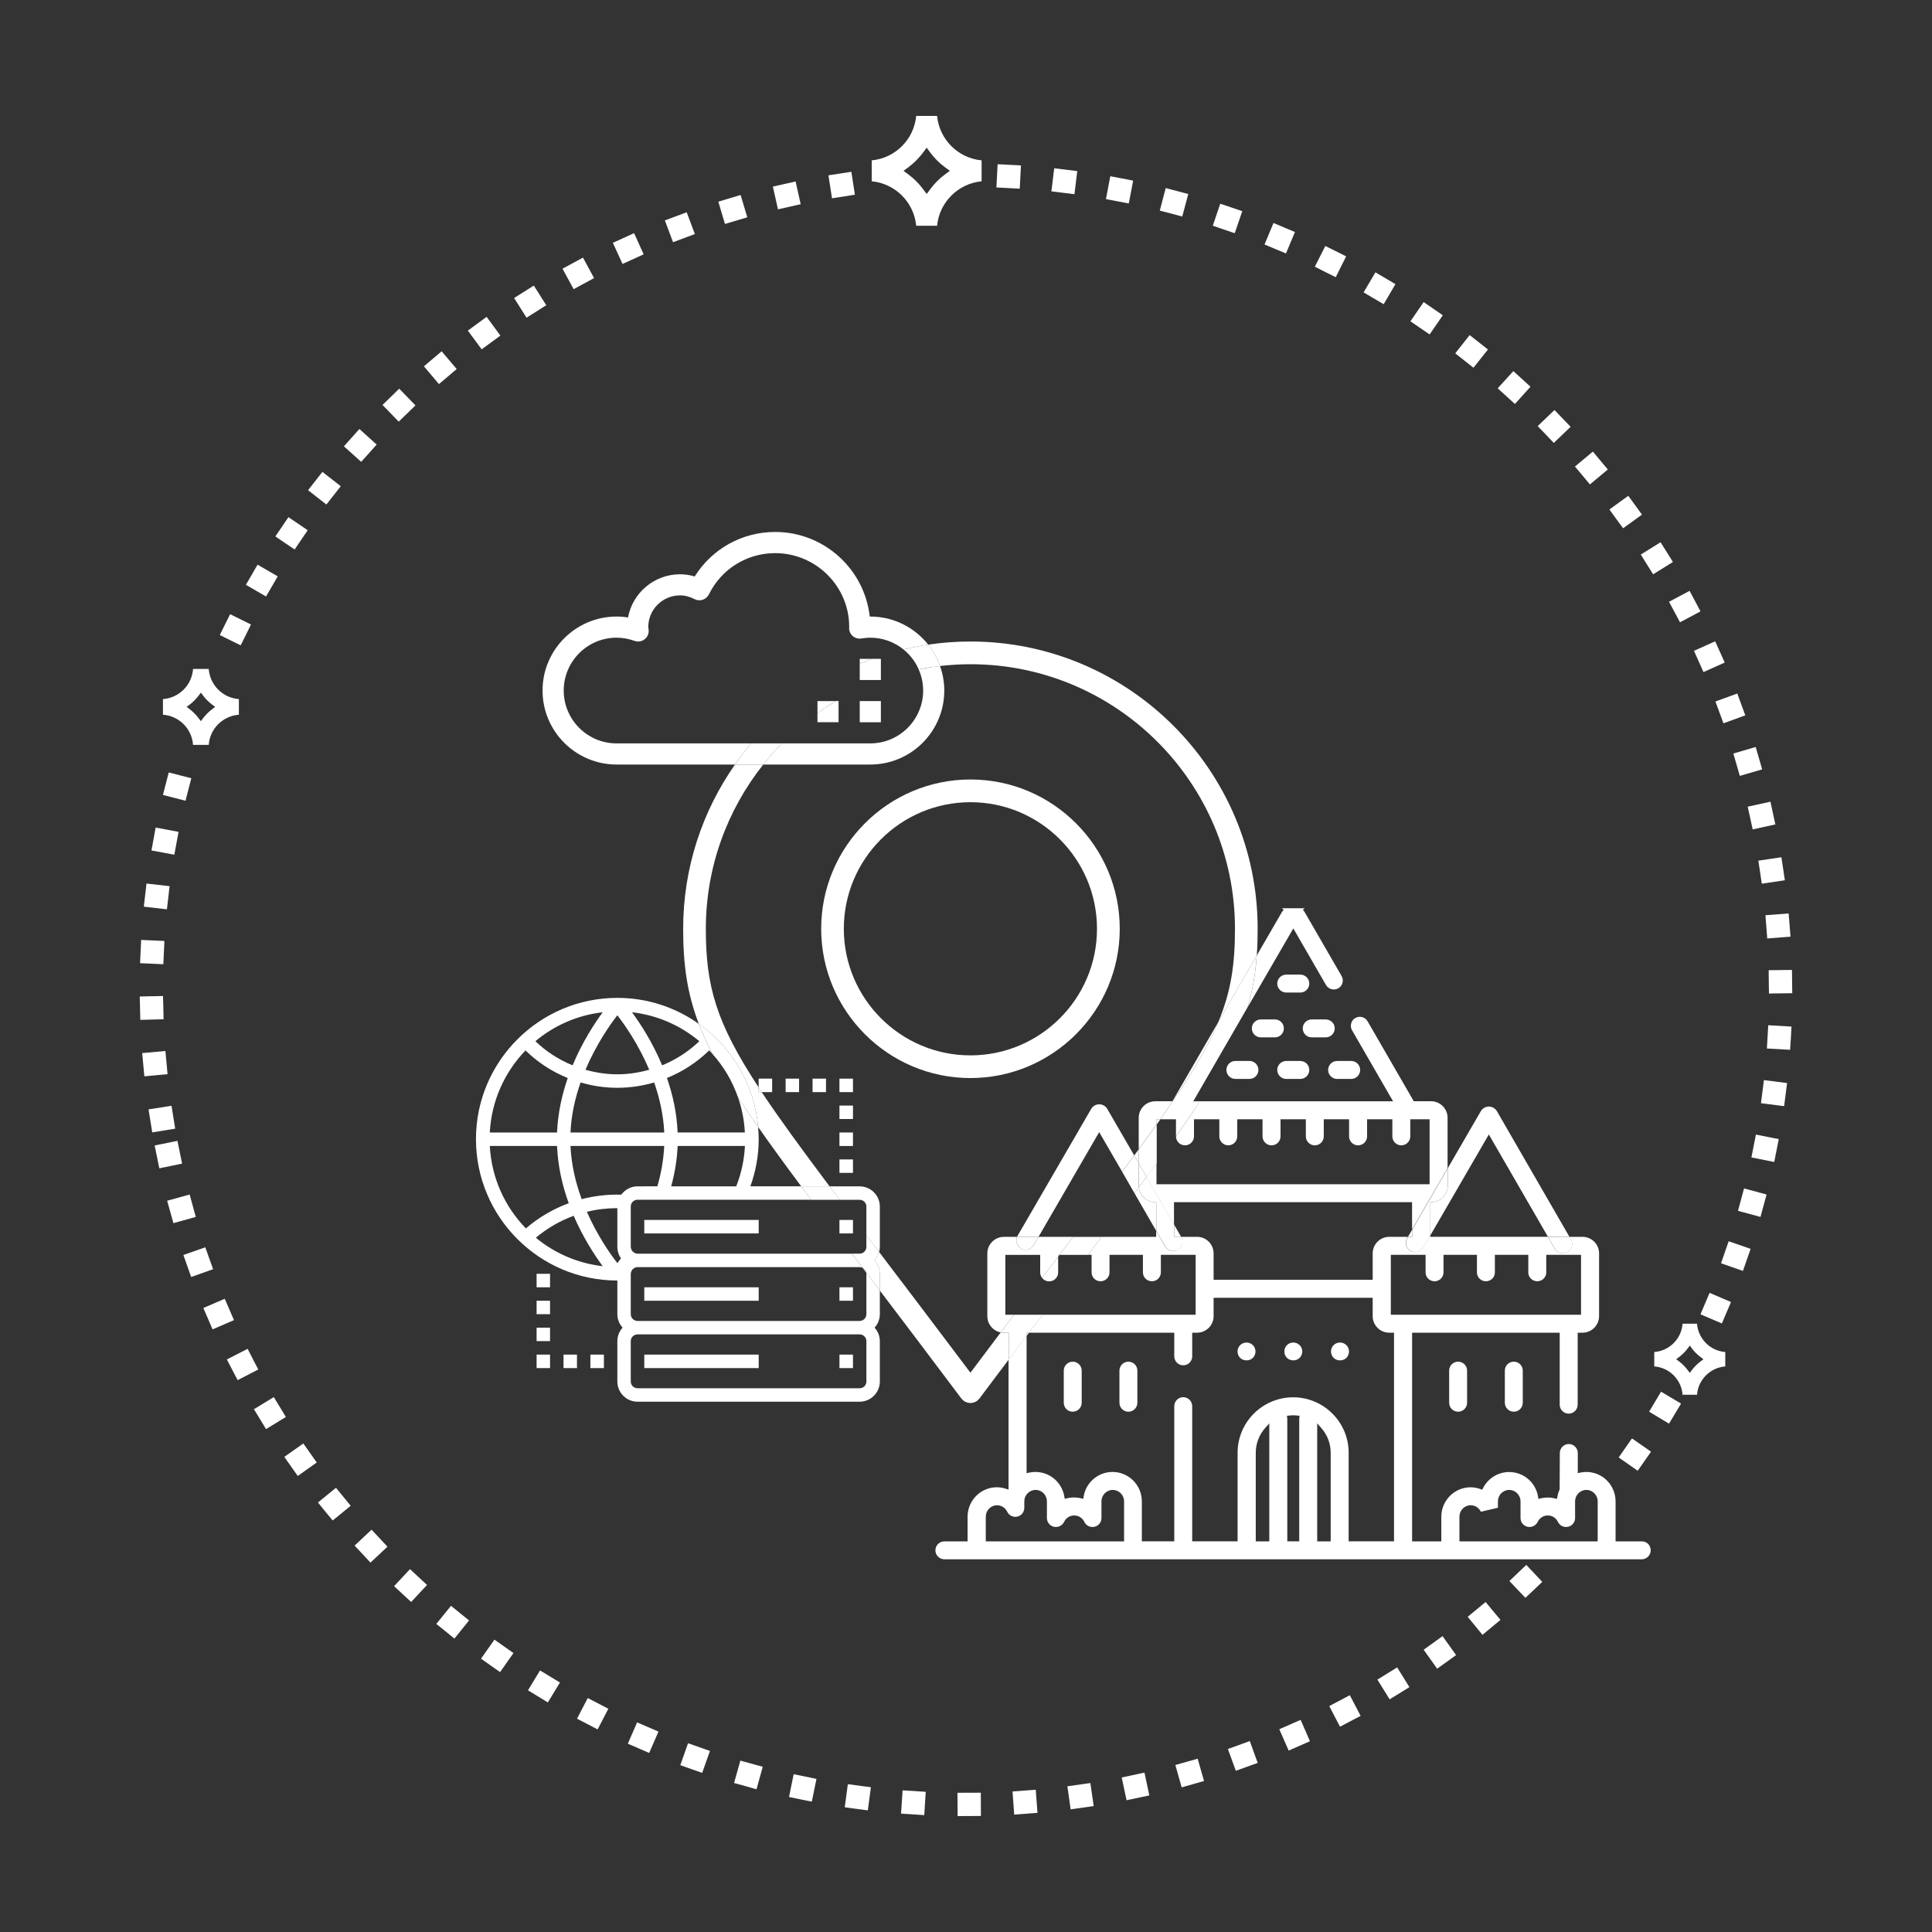 <?xml version="1.0" encoding="iso-8859-1"?>
<!-- Generator: Adobe Illustrator 15.1.0, SVG Export Plug-In . SVG Version: 6.00 Build 0)  -->
<!DOCTYPE svg PUBLIC "-//W3C//DTD SVG 1.1//EN" "http://www.w3.org/Graphics/SVG/1.1/DTD/svg11.dtd">
<svg version="1.1" id="Layer_1" xmlns="http://www.w3.org/2000/svg" xmlns:xlink="http://www.w3.org/1999/xlink" x="0px" y="0px"
	 width="50px" height="50px" viewBox="0 0 50 50" style="enable-background:new 0 0 50 50;" xml:space="preserve">
<rect x="0" y="0" width="50" height="50" fill="#333333" stroke="none"/>
<path style="fill:#FFFFFF;" d="M24.779,46.397l0.604-0.002l0.003,0.602L24.783,47L24.779,46.397z M23.619,46.955L23.619,46.955
	l-0.3-0.019l0.04-0.602l0.599,0.038l-0.038,0.603L23.619,46.955z M26.204,46.363l0.601-0.045l0.045,0.599l-0.602,0.045
	L26.204,46.363z M22.161,46.813l-0.299-0.041l0.08-0.597l0.597,0.078l-0.08,0.599L22.161,46.813z M27.624,46.229l0.595-0.084
	l0.086,0.596l-0.597,0.085L27.624,46.229z M20.715,46.567l-0.295-0.061l0.12-0.59l0.59,0.121l-0.12,0.589L20.715,46.567z
	 M29.03,46.001l0.589-0.126l0.125,0.59l-0.589,0.125L29.03,46.001z M19.289,46.224l-0.291-0.08l0.162-0.58l0.58,0.16l-0.162,0.582
	L19.289,46.224z M30.418,45.678l0.289-0.081l0.289-0.082l0.164,0.577l-0.578,0.165L30.418,45.678z M17.89,45.783l-0.284-0.101
	l0.201-0.567l0.567,0.199l-0.202,0.568L17.89,45.783z M31.778,45.264l0.567-0.205l0.204,0.565l-0.566,0.204L31.778,45.264z
	 M16.526,45.247l-0.278-0.12l0.24-0.552l0.553,0.239l-0.24,0.552L16.526,45.247z M33.108,44.752l0.553-0.242l0.24,0.553l-0.55,0.242
	L33.108,44.752z M15.2,44.618L15.2,44.618l-0.267-0.138l0.278-0.535l0.533,0.277l-0.277,0.535L15.2,44.618z M34.401,44.153
	l0.532-0.281l0.28,0.535l-0.267,0.139h0.001l-0.268,0.141L34.401,44.153z M13.922,43.902l-0.258-0.157l0.312-0.514l0.515,0.312
	l-0.313,0.516L13.922,43.902z M35.647,43.468l0.512-0.316l0.316,0.511l-0.511,0.316L35.647,43.468z M12.695,43.1l-0.246-0.174
	l0.347-0.492l0.492,0.347l-0.346,0.493L12.695,43.1z M36.844,42.695l0.489-0.352l0.351,0.491l-0.49,0.351L36.844,42.695z
	 M11.526,42.215l-0.234-0.188l0.38-0.469l0.233,0.19l0.234,0.189l-0.379,0.469L11.526,42.215z M37.984,41.843l0.463-0.383
	l0.385,0.463l-0.466,0.386L37.984,41.843z M10.42,41.255l-0.221-0.205l0.412-0.441l0.44,0.41l-0.41,0.44L10.42,41.255z
	 M39.063,40.916L39.5,40.5l0.414,0.438l-0.217,0.207l-0.22,0.207L39.063,40.916z M9.383,40.22L9.177,40l0.439-0.412l0.412,0.44
	l-0.44,0.412L9.383,40.22z M8.418,39.118L8.418,39.118l-0.189-0.234l0.466-0.38l0.381,0.466L8.61,39.35L8.418,39.118z M7.531,37.95
	L7.531,37.95l-0.173-0.246l0.492-0.347l0.347,0.492l-0.491,0.349L7.531,37.95z M41.891,37.719l0.344-0.493l0.494,0.343l-0.345,0.494
	L41.891,37.719z M6.729,36.728L6.572,36.47l0.514-0.313l0.313,0.514l-0.514,0.314L6.729,36.728z M42.679,36.534l0.155-0.259
	l0.154-0.258l0.518,0.308l-0.312,0.519L42.679,36.534z M6.01,35.45L6.01,35.45l-0.139-0.267l0.537-0.276l0.137,0.267l0.139,0.268
	L6.15,35.718L6.01,35.45z M5.382,34.126l-0.12-0.275l0.554-0.239l0.239,0.553l-0.554,0.239L5.382,34.126z M44.008,34.014
	l0.236-0.555l0.554,0.237l-0.236,0.555L44.008,34.014z M4.847,32.764l-0.101-0.285l0.567-0.199l0.202,0.567l-0.568,0.201
	L4.847,32.764z M44.54,32.693l0.198-0.57l0.568,0.198l-0.099,0.284l-0.1,0.286L44.54,32.693z M4.407,31.365l-0.081-0.29l0.582-0.161
	l0.159,0.58l-0.579,0.161L4.407,31.365z M44.979,31.336l0.157-0.58l0.583,0.158l-0.158,0.58L44.979,31.336z M4.063,29.94
	L4.063,29.94l-0.061-0.295l0.59-0.12l0.121,0.589l-0.59,0.122L4.063,29.94z M45.326,29.954l0.117-0.591l0.591,0.117l-0.117,0.592
	L45.326,29.954z M3.892,29.008L3.892,29.008l-0.048-0.297l0.595-0.094l0.095,0.593L3.94,29.306L3.892,29.008z M45.574,28.551
	l0.076-0.598l0.599,0.076l-0.038,0.299l-0.038,0.299L45.574,28.551z M3.708,27.555L3.708,27.555L3.68,27.254l0.601-0.055l0.055,0.6
	l-0.6,0.056L3.708,27.555z M45.727,27.135l0.035-0.602l0.602,0.035l-0.017,0.301l-0.019,0.3L45.727,27.135z M3.624,26.091
	l-0.007-0.302l0.602-0.012l0.008,0.3l0.007,0.301l-0.603,0.016L3.624,26.091z M45.776,25.41l-0.003-0.301l0.603-0.007l0.007,0.602
	l-0.602,0.008L45.776,25.41z M3.625,24.927l0.028-0.602l0.602,0.027l-0.028,0.602L3.625,24.927z M45.713,23.988l-0.024-0.302
	l0.601-0.046l0.048,0.6l-0.602,0.048L45.713,23.988z M3.722,23.464l0.069-0.598l0.598,0.068L4.32,23.533L3.722,23.464z
	 M45.551,22.571L45.551,22.571l-0.045-0.297l0.596-0.089l0.045,0.298l0.045,0.298l-0.597,0.089L45.551,22.571z M3.92,22.01
	l0.108-0.593l0.593,0.111L4.512,22.12L3.92,22.01z M45.295,21.17l-0.065-0.293l0.589-0.129l0.127,0.588l-0.587,0.129L45.295,21.17z
	 M4.217,20.573l0.15-0.582l0.584,0.15l-0.15,0.582L4.217,20.573z M44.943,19.791l-0.084-0.29l0.578-0.169l0.168,0.579l-0.579,0.169
	L44.943,19.791z M44.499,18.437l-0.104-0.283l0.566-0.206l0.207,0.565l-0.565,0.206L44.499,18.437z M43.963,17.118l-0.123-0.275
	l0.549-0.246l0.246,0.55l-0.549,0.246L43.963,17.118z M5.688,16.435l0.267-0.54l0.541,0.267l-0.267,0.54L5.688,16.435z
	 M43.337,15.84l-0.143-0.266l0.532-0.283l0.283,0.531l-0.531,0.283L43.337,15.84z M6.364,15.135l0.302-0.521l0.522,0.302
	l-0.303,0.521L6.364,15.135z M42.623,14.608l-0.159-0.256l0.511-0.319l0.16,0.255l0.16,0.256l-0.512,0.319L42.623,14.608z
	 M7.126,13.883l0.339-0.499l0.498,0.338l-0.338,0.499L7.126,13.883z M41.828,13.429L41.828,13.429l-0.176-0.244l0.488-0.354
	l0.177,0.243l0.177,0.245l-0.488,0.352L41.828,13.429z M7.973,12.686l0.185-0.236l0.186-0.238l0.475,0.371l-0.372,0.474
	L7.973,12.686z M40.954,12.305l-0.194-0.231l0.463-0.387l0.387,0.463l-0.463,0.387L40.954,12.305z M8.9,11.551l0.401-0.449
	l0.447,0.403l-0.199,0.224l-0.202,0.223L8.9,11.551z M40.004,11.244l-0.209-0.216l0.435-0.417l0.417,0.435l-0.435,0.417
	L40.004,11.244z M9.899,10.48l0.433-0.421l0.42,0.433l-0.433,0.42L9.899,10.48z M38.983,10.252l-0.223-0.202l0.405-0.446
	l0.444,0.404l-0.403,0.447L38.983,10.252z M10.971,9.48l0.459-0.389l0.389,0.46L11.36,9.94L10.971,9.48z M37.896,9.33L37.896,9.33
	l-0.234-0.186l0.373-0.472l0.473,0.373l-0.375,0.472L37.896,9.33z M12.108,8.556L12.594,8.2l0.356,0.485l-0.485,0.356L12.108,8.556z
	 M36.75,8.486L36.75,8.486l-0.248-0.171l0.342-0.497l0.496,0.341l-0.341,0.496L36.75,8.486z M13.305,7.713l0.254-0.161v0.001
	l0.256-0.162l0.322,0.508l-0.51,0.323L13.305,7.713z M35.549,7.72L35.29,7.567l0.306-0.519l0.26,0.153l0.258,0.153l-0.305,0.519
	L35.549,7.72z M14.558,6.954l0.266-0.144l0.264-0.143l0.286,0.53l-0.528,0.287L14.558,6.954z M34.297,7.039l-0.269-0.137
	l0.271-0.536l0.27,0.134V6.499l0.269,0.136l-0.269,0.538L34.297,7.039z M15.861,6.284l0.549-0.25l0.248,0.548l-0.547,0.249
	L15.861,6.284z M33.004,6.444L33.004,6.444l-0.278-0.117l0.232-0.556l0.277,0.116v0.001l0.278,0.116l-0.232,0.555L33.004,6.444z
	 M17.207,5.704l0.565-0.21l0.211,0.563l-0.565,0.211L17.207,5.704z M31.671,5.939l-0.284-0.098l0.193-0.569l0.57,0.193l-0.195,0.57
	L31.671,5.939z M18.59,5.219l0.577-0.173l0.173,0.578l-0.578,0.172L18.59,5.219z M30.307,5.526L30.307,5.526L30.015,5.45
	l0.154-0.583l0.583,0.154l-0.155,0.583L30.307,5.526z M20.002,4.829l0.295-0.066l0.293-0.066l0.132,0.588l-0.588,0.133L20.002,4.829
	z M28.916,5.209L28.916,5.209l-0.294-0.056l0.112-0.592l0.296,0.056h0.001l0.295,0.058l-0.113,0.591L28.916,5.209z M21.44,4.537
	l0.593-0.091l0.092,0.593l-0.593,0.093L21.44,4.537z M27.51,4.989l-0.3-0.037l0.073-0.597l0.596,0.073l-0.072,0.598L27.51,4.989z
	 M26.09,4.867l-0.303-0.016l0.031-0.601l0.303,0.015l0.301,0.016l-0.031,0.602L26.09,4.867z"/>
<g>
	<defs>
		<rect id="SVGID_1_" width="50" height="50"/>
	</defs>
	<clipPath id="SVGID_2_">
		<use xlink:href="#SVGID_1_"  style="overflow:visible;"/>
	</clipPath>
	<path style="clip-path:url(#SVGID_2_);fill:#FFFFFF;" d="M6.182,18.497v-0.405c-0.416-0.029-0.75-0.363-0.78-0.78H4.996
		c-0.029,0.417-0.362,0.751-0.779,0.78v0.405c0.417,0.03,0.75,0.363,0.779,0.78h0.406C5.432,18.86,5.766,18.527,6.182,18.497
		 M5.504,18.343c-0.098,0.072-0.185,0.159-0.257,0.256l-0.048,0.065L5.15,18.599c-0.072-0.097-0.158-0.183-0.255-0.256L4.83,18.294
		l0.065-0.048c0.097-0.072,0.183-0.159,0.255-0.256l0.049-0.065l0.048,0.065c0.072,0.098,0.159,0.184,0.257,0.256l0.065,0.048
		L5.504,18.343z"/>
	<path style="clip-path:url(#SVGID_2_);fill:#FFFFFF;" d="M25.404,4.692V4.15C24.796,4.094,24.309,3.608,24.252,3h-0.541
		c-0.057,0.608-0.541,1.094-1.151,1.15v0.542c0.61,0.057,1.094,0.543,1.151,1.151h0.541C24.309,5.235,24.796,4.749,25.404,4.692
		 M24.451,4.518c-0.142,0.105-0.267,0.23-0.372,0.373L23.982,5.02l-0.096-0.129c-0.107-0.143-0.232-0.269-0.372-0.373l-0.131-0.097
		l0.131-0.096c0.14-0.106,0.265-0.231,0.372-0.372l0.096-0.131l0.097,0.131c0.105,0.141,0.23,0.266,0.372,0.372l0.131,0.096
		L24.451,4.518z"/>
	<path style="clip-path:url(#SVGID_2_);fill:#FFFFFF;" d="M44.65,35.363V34.99c-0.389-0.029-0.702-0.342-0.731-0.733h-0.374
		c-0.029,0.392-0.342,0.704-0.733,0.733v0.373c0.392,0.029,0.704,0.343,0.733,0.733h0.374C43.948,35.706,44.262,35.393,44.65,35.363
		 M44.021,35.225c-0.092,0.068-0.174,0.149-0.241,0.24l-0.048,0.065l-0.049-0.065c-0.067-0.091-0.148-0.172-0.24-0.24l-0.065-0.048
		l0.065-0.048c0.092-0.068,0.173-0.149,0.24-0.24l0.049-0.065l0.048,0.065c0.067,0.092,0.149,0.172,0.241,0.24l0.064,0.048
		L44.021,35.225z"/>
	<path style="clip-path:url(#SVGID_2_);fill:#FFFFFF;" d="M27.385,32.522c0.012-0.017,0.023-0.032,0.035-0.047h-0.035V32.522z"/>
	<path style="clip-path:url(#SVGID_2_);fill:#FFFFFF;" d="M29.936,29.101c0.031-0.047,0.062-0.091,0.095-0.135h-0.095V29.101z"/>
	<path style="clip-path:url(#SVGID_2_);fill:#FFFFFF;" d="M22.481,33.016c-0.022-0.027-0.041-0.054-0.063-0.081
		c0.003,0.012,0.004,0.021,0.004,0.031v1.045c0,0.096-0.078,0.175-0.175,0.175H16.5c-0.097,0-0.176-0.079-0.176-0.175v-1.045
		c0-0.001,0.002-0.002,0.002-0.002c0.002-0.094,0.079-0.171,0.174-0.171h5.747c0.029,0,0.055,0.007,0.078,0.019
		c-0.094-0.125-0.188-0.248-0.278-0.367H16.5c-0.045,0-0.083-0.019-0.113-0.046c-0.006-0.004-0.01-0.007-0.015-0.012
		c-0.012-0.013-0.022-0.029-0.03-0.046c-0.002-0.003-0.003-0.007-0.004-0.01c-0.008-0.021-0.014-0.04-0.014-0.062v-1.046
		c0-0.096,0.079-0.174,0.176-0.174h4.495c-0.089-0.117-0.176-0.234-0.26-0.348H19.42c0.141-0.393,0.215-0.801,0.215-1.221
		c0-0.105-0.006-0.212-0.015-0.316c-0.192-0.274-0.365-0.531-0.524-0.776c0.102,0.291,0.165,0.6,0.181,0.92h-1.74
		c-0.021-0.506-0.127-0.981-0.277-1.41c0.404-0.162,0.776-0.404,1.094-0.714c0.031,0.031,0.06,0.064,0.089,0.098
		c-0.142-0.273-0.259-0.531-0.357-0.784c-0.597-0.423-1.323-0.673-2.109-0.673c-2.017,0-3.659,1.64-3.659,3.656
		c0,2.018,1.642,3.659,3.659,3.659v0.87c0,0.135,0.052,0.256,0.136,0.35c-0.085,0.092-0.136,0.214-0.136,0.348v1.045
		c0,0.288,0.234,0.523,0.523,0.523h5.747c0.288,0,0.523-0.235,0.523-0.523v-1.045c0-0.134-0.051-0.256-0.136-0.348
		c0.085-0.094,0.136-0.215,0.136-0.35v-0.613c-0.094-0.125-0.189-0.249-0.28-0.369L22.481,33.016z M17.537,29.657h1.742
		c-0.019,0.358-0.092,0.71-0.226,1.045H17.37C17.467,30.348,17.523,29.998,17.537,29.657 M18.098,26.946
		c-0.28,0.27-0.608,0.479-0.962,0.625c-0.251-0.603-0.566-1.081-0.78-1.374C17.016,26.272,17.615,26.542,18.098,26.946
		 M17.191,29.309h-2.427c0.021-0.46,0.121-0.897,0.262-1.295c0.304,0.09,0.625,0.138,0.951,0.138c0.326,0,0.646-0.048,0.953-0.138
		C17.068,28.411,17.169,28.849,17.191,29.309 M16.802,27.685c-0.266,0.075-0.543,0.118-0.825,0.118c-0.283,0-0.56-0.043-0.825-0.118
		c0.279-0.658,0.635-1.166,0.825-1.41C16.166,26.519,16.523,27.026,16.802,27.685 M15.598,26.197
		c-0.215,0.293-0.528,0.771-0.779,1.374c-0.356-0.146-0.684-0.355-0.963-0.625C14.338,26.542,14.94,26.272,15.598,26.197
		 M13.6,27.185c0.317,0.31,0.689,0.552,1.093,0.714c-0.148,0.429-0.255,0.905-0.277,1.41h-1.74
		C12.719,28.486,13.063,27.742,13.6,27.185 M12.676,29.657h1.74c0.023,0.535,0.14,1.037,0.303,1.482
		c-0.404,0.149-0.779,0.368-1.109,0.652C13.067,31.234,12.72,30.486,12.676,29.657 M13.868,32.032
		c0.293-0.246,0.624-0.438,0.979-0.567c0.246,0.569,0.544,1.023,0.751,1.304C14.945,32.694,14.35,32.431,13.868,32.032
		 M15.977,32.689c-0.181-0.231-0.517-0.709-0.789-1.328c0.255-0.063,0.52-0.094,0.789-0.094v1.002c0,0.029,0.004,0.06,0.008,0.088
		c0,0.006,0,0.01,0.001,0.015c0.002,0.008,0.006,0.016,0.008,0.023c0.003,0.016,0.008,0.03,0.013,0.045
		c0.003,0.01,0.005,0.019,0.009,0.026c0.003,0.007,0.007,0.014,0.01,0.021c0.004,0.011,0.009,0.021,0.015,0.031
		c0.008,0.012,0.013,0.023,0.021,0.035c0.003,0.004,0.005,0.009,0.008,0.014C16.035,32.613,16.004,32.656,15.977,32.689
		 M16.078,30.918c-0.348-0.01-0.694,0.03-1.024,0.116c-0.154-0.417-0.267-0.885-0.29-1.377h2.426
		c-0.016,0.34-0.074,0.688-0.178,1.045H16.5C16.326,30.702,16.174,30.788,16.078,30.918 M22.422,35.753
		c0,0.097-0.078,0.175-0.175,0.175H16.5c-0.097,0-0.176-0.078-0.176-0.175v-1.045c0-0.096,0.079-0.174,0.176-0.174h5.747
		c0.097,0,0.175,0.078,0.175,0.174V35.753z"/>
	<path style="clip-path:url(#SVGID_2_);fill:#FFFFFF;" d="M22.77,31.224c0-0.286-0.234-0.521-0.522-0.521h-0.779
		c0.085,0.114,0.172,0.229,0.262,0.348h0.517c0.096,0,0.174,0.078,0.174,0.174v0.741c0.108,0.143,0.217,0.287,0.33,0.436
		c0.01-0.042,0.018-0.085,0.018-0.131V31.224z"/>
	<rect x="16.674" y="31.572" style="clip-path:url(#SVGID_2_);fill:#FFFFFF;" width="2.961" height="0.349"/>
	<rect x="21.725" y="33.315" style="clip-path:url(#SVGID_2_);fill:#FFFFFF;" width="0.35" height="0.348"/>
	<rect x="16.674" y="33.315" style="clip-path:url(#SVGID_2_);fill:#FFFFFF;" width="2.961" height="0.348"/>
	<rect x="21.725" y="35.057" style="clip-path:url(#SVGID_2_);fill:#FFFFFF;" width="0.35" height="0.349"/>
	<rect x="16.674" y="35.057" style="clip-path:url(#SVGID_2_);fill:#FFFFFF;" width="2.961" height="0.349"/>
	<path style="clip-path:url(#SVGID_2_);fill:#FFFFFF;" d="M19.983,27.915h-0.349v0.229c0.026,0.041,0.051,0.08,0.078,0.12h0.271
		V27.915z"/>
	<rect x="20.332" y="27.915" style="clip-path:url(#SVGID_2_);fill:#FFFFFF;" width="0.348" height="0.349"/>
	<rect x="21.029" y="27.915" style="clip-path:url(#SVGID_2_);fill:#FFFFFF;" width="0.348" height="0.349"/>
	<rect x="21.725" y="27.915" style="clip-path:url(#SVGID_2_);fill:#FFFFFF;" width="0.35" height="0.349"/>
	<rect x="21.725" y="28.612" style="clip-path:url(#SVGID_2_);fill:#FFFFFF;" width="0.35" height="0.348"/>
	<rect x="21.725" y="29.309" style="clip-path:url(#SVGID_2_);fill:#FFFFFF;" width="0.35" height="0.349"/>
	<rect x="21.725" y="30.006" style="clip-path:url(#SVGID_2_);fill:#FFFFFF;" width="0.35" height="0.348"/>
	<rect x="15.279" y="35.057" style="clip-path:url(#SVGID_2_);fill:#FFFFFF;" width="0.35" height="0.349"/>
	<rect x="14.584" y="35.057" style="clip-path:url(#SVGID_2_);fill:#FFFFFF;" width="0.348" height="0.349"/>
	<rect x="13.887" y="35.057" style="clip-path:url(#SVGID_2_);fill:#FFFFFF;" width="0.348" height="0.349"/>
	<rect x="13.887" y="34.36" style="clip-path:url(#SVGID_2_);fill:#FFFFFF;" width="0.348" height="0.348"/>
	<rect x="13.887" y="33.663" style="clip-path:url(#SVGID_2_);fill:#FFFFFF;" width="0.348" height="0.348"/>
	<rect x="13.887" y="32.966" style="clip-path:url(#SVGID_2_);fill:#FFFFFF;" width="0.348" height="0.349"/>
	<path style="clip-path:url(#SVGID_2_);fill:#FFFFFF;" d="M22.325,32.812c0.031,0.041,0.062,0.081,0.093,0.124
		C22.408,32.881,22.373,32.836,22.325,32.812"/>
	<path style="clip-path:url(#SVGID_2_);fill:#FFFFFF;" d="M29.471,29.744c-0.039,0.053-0.078,0.105-0.118,0.159l0.118,0.203V29.744z
		"/>
	<path style="clip-path:url(#SVGID_2_);fill:#FFFFFF;" d="M26.572,34.568c0.021-0.026,0.038-0.052,0.058-0.078h-0.058V34.568z"/>
	<path style="clip-path:url(#SVGID_2_);fill:#FFFFFF;" d="M19.62,29.165c0.319,0.458,0.69,0.966,1.115,1.537h0.734
		c-0.737-0.982-1.312-1.77-1.756-2.438h-0.078v-0.12c-1.101-1.68-1.368-2.614-1.368-4.107c0-1.605,0.558-3.081,1.485-4.25h-0.238
		h-0.493c-0.844,1.205-1.341,2.671-1.341,4.25c0,0.931,0.103,1.67,0.406,2.462C18.941,27.102,19.525,28.065,19.62,29.165"/>
	<path style="clip-path:url(#SVGID_2_);fill:#FFFFFF;" d="M25.98,34.49c-0.027,0-0.054-0.003-0.081-0.008
		c-0.177,0.235-0.355,0.475-0.544,0.724l-0.24,0.319l-0.241-0.319c-0.713-0.947-1.349-1.787-1.924-2.543
		c-0.069-0.09-0.133-0.176-0.199-0.263c-0.021,0.081-0.062,0.156-0.118,0.218c0.085,0.093,0.136,0.214,0.136,0.349v0.431
		c0.628,0.826,1.325,1.749,2.11,2.794c0.055,0.073,0.144,0.117,0.236,0.117s0.18-0.044,0.234-0.118
		c0.263-0.349,0.513-0.683,0.756-1.005V34.49H25.98z"/>
	<path style="clip-path:url(#SVGID_2_);fill:#FFFFFF;" d="M25.115,17.19c3.775,0,6.846,3.07,6.846,6.846
		c0,0.914-0.1,1.619-0.432,2.416l0.996-1.724c0.017-0.221,0.023-0.45,0.023-0.692c0-4.099-3.334-7.434-7.434-7.434
		c-0.371,0-0.735,0.028-1.092,0.081c0.131,0.165,0.234,0.351,0.305,0.553C24.586,17.207,24.848,17.19,25.115,17.19"/>
	<path style="clip-path:url(#SVGID_2_);fill:#FFFFFF;" d="M21.469,30.702h-0.733c0.084,0.114,0.171,0.229,0.259,0.348h0.736
		C21.641,30.931,21.554,30.816,21.469,30.702"/>
	<path style="clip-path:url(#SVGID_2_);fill:#FFFFFF;" d="M22.634,32.618c0.056-0.061,0.097-0.136,0.118-0.218
		c-0.113-0.148-0.222-0.293-0.33-0.436v0.305c0,0.097-0.078,0.175-0.175,0.175h-0.2c0.09,0.119,0.184,0.243,0.278,0.367
		c0.048,0.023,0.083,0.068,0.093,0.124c0.022,0.026,0.041,0.053,0.063,0.08l0.009,0.013c0.091,0.121,0.186,0.244,0.28,0.369v-0.432
		C22.77,32.832,22.719,32.711,22.634,32.618"/>
	<path style="clip-path:url(#SVGID_2_);fill:#FFFFFF;" d="M19.096,28.39c0.159,0.244,0.332,0.501,0.524,0.775
		c-0.094-1.1-0.678-2.063-1.534-2.668c0.098,0.254,0.215,0.512,0.358,0.785C18.729,27.602,18.952,27.977,19.096,28.39"/>
	<rect x="21.725" y="31.572" style="clip-path:url(#SVGID_2_);fill:#FFFFFF;" width="0.35" height="0.349"/>
	<path style="clip-path:url(#SVGID_2_);fill:#FFFFFF;" d="M19.635,28.264h0.078c-0.027-0.04-0.053-0.08-0.078-0.12V28.264z"/>
	<path style="clip-path:url(#SVGID_2_);fill:#FFFFFF;" d="M28.979,24.037c0-2.131-1.733-3.864-3.863-3.864
		c-2.131,0-3.864,1.733-3.864,3.864c0,2.129,1.733,3.863,3.864,3.863C27.245,27.899,28.979,26.166,28.979,24.037 M25.115,27.313
		c-1.807,0-3.277-1.47-3.277-3.276c0-1.807,1.47-3.276,3.277-3.276c1.806,0,3.275,1.469,3.275,3.276
		C28.391,25.843,26.921,27.313,25.115,27.313"/>
	<path style="clip-path:url(#SVGID_2_);fill:#FFFFFF;" d="M27.761,36.535c0.129,0,0.233-0.104,0.233-0.233v-0.829
		c0-0.13-0.104-0.233-0.233-0.233c-0.127,0-0.231,0.104-0.231,0.233v0.829C27.529,36.432,27.634,36.535,27.761,36.535"/>
	<path style="clip-path:url(#SVGID_2_);fill:#FFFFFF;" d="M29.203,36.535c0.129,0,0.232-0.104,0.232-0.233v-0.829
		c0-0.13-0.104-0.233-0.232-0.233s-0.232,0.104-0.232,0.233v0.829C28.971,36.432,29.074,36.535,29.203,36.535"/>
	<path style="clip-path:url(#SVGID_2_);fill:#FFFFFF;" d="M37.504,35.472v0.83c0,0.129,0.104,0.233,0.232,0.233
		s0.232-0.104,0.232-0.233v-0.83c0-0.129-0.104-0.232-0.232-0.232S37.504,35.343,37.504,35.472"/>
	<path style="clip-path:url(#SVGID_2_);fill:#FFFFFF;" d="M38.945,35.472v0.83c0,0.129,0.104,0.233,0.232,0.233
		c0.128,0,0.232-0.104,0.232-0.233v-0.83c0-0.129-0.104-0.232-0.232-0.232C39.049,35.239,38.945,35.343,38.945,35.472"/>
	<path style="clip-path:url(#SVGID_2_);fill:#FFFFFF;" d="M32.424,35.142c0.044-0.044,0.068-0.104,0.068-0.166
		c0-0.061-0.024-0.121-0.068-0.164c-0.043-0.044-0.104-0.067-0.165-0.067s-0.12,0.023-0.163,0.067
		c-0.045,0.043-0.069,0.104-0.069,0.164c0,0.063,0.024,0.122,0.067,0.165C32.182,35.228,32.338,35.228,32.424,35.142"/>
	<path style="clip-path:url(#SVGID_2_);fill:#FFFFFF;" d="M33.634,35.142c0.044-0.044,0.069-0.104,0.069-0.166
		c0-0.061-0.025-0.121-0.069-0.164c-0.043-0.044-0.103-0.067-0.163-0.067c-0.063,0-0.122,0.023-0.165,0.067
		c-0.044,0.043-0.067,0.104-0.067,0.164c0,0.063,0.023,0.122,0.067,0.165C33.393,35.228,33.548,35.228,33.634,35.142"/>
	<path style="clip-path:url(#SVGID_2_);fill:#FFFFFF;" d="M34.844,35.142c0.043-0.044,0.068-0.104,0.068-0.166
		c0-0.061-0.025-0.121-0.068-0.164c-0.043-0.044-0.104-0.067-0.164-0.067c-0.063,0-0.122,0.023-0.165,0.066
		c-0.044,0.044-0.069,0.104-0.069,0.165c0,0.063,0.025,0.122,0.069,0.166C34.602,35.228,34.758,35.228,34.844,35.142"/>
	<path style="clip-path:url(#SVGID_2_);fill:#FFFFFF;" d="M31.972,27.457c-0.128,0-0.233,0.104-0.233,0.233
		c0,0.128,0.105,0.232,0.233,0.232h0.363c0.128,0,0.233-0.104,0.233-0.232c0-0.13-0.105-0.233-0.233-0.233H31.972z"/>
	<path style="clip-path:url(#SVGID_2_);fill:#FFFFFF;" d="M33.289,27.923h0.363c0.127,0,0.232-0.104,0.232-0.233
		s-0.105-0.232-0.232-0.232h-0.363c-0.129,0-0.234,0.104-0.234,0.232S33.16,27.923,33.289,27.923"/>
	<path style="clip-path:url(#SVGID_2_);fill:#FFFFFF;" d="M34.604,27.923h0.364c0.128,0,0.233-0.104,0.233-0.233
		s-0.105-0.232-0.233-0.232h-0.364c-0.128,0-0.232,0.104-0.232,0.232S34.476,27.923,34.604,27.923"/>
	<path style="clip-path:url(#SVGID_2_);fill:#FFFFFF;" d="M32.994,26.847c0.128,0,0.232-0.104,0.232-0.233
		c0-0.128-0.104-0.231-0.232-0.231H32.63c-0.128,0-0.233,0.104-0.233,0.231c0,0.13,0.105,0.233,0.233,0.233H32.994z"/>
	<path style="clip-path:url(#SVGID_2_);fill:#FFFFFF;" d="M34.309,26.847c0.129,0,0.234-0.104,0.234-0.233
		c0-0.128-0.105-0.231-0.234-0.231h-0.362c-0.128,0-0.232,0.104-0.232,0.231c0,0.13,0.104,0.233,0.232,0.233H34.309z"/>
	<path style="clip-path:url(#SVGID_2_);fill:#FFFFFF;" d="M33.652,25.687c0.127,0,0.232-0.104,0.232-0.232
		c0-0.129-0.105-0.232-0.232-0.232h-0.363c-0.129,0-0.234,0.104-0.234,0.232c0,0.128,0.105,0.232,0.234,0.232H33.652z"/>
	<path style="clip-path:url(#SVGID_2_);fill:#FFFFFF;" d="M26.019,32.476h0.901v0.454c0,0.054,0.018,0.102,0.049,0.141
		c0.102-0.134,0.202-0.266,0.301-0.396c0.039-0.052,0.076-0.102,0.115-0.152v-0.047h0.035c0.121-0.16,0.238-0.315,0.353-0.466
		h-0.896l-0.125,0.215c-0.066,0.115-0.213,0.154-0.33,0.087c-0.105-0.062-0.146-0.191-0.099-0.302H25.98
		c-0.233,0-0.428,0.191-0.428,0.428v1.625c0,0.208,0.15,0.382,0.347,0.42c0.118-0.155,0.233-0.308,0.346-0.457h-0.227V32.476z"/>
	<path style="clip-path:url(#SVGID_2_);fill:#FFFFFF;" d="M29.898,28.501c-0.236,0-0.428,0.191-0.428,0.428v0.815
		c0.166-0.227,0.32-0.441,0.465-0.645v-0.134h0.095c0.737-1.044,1.208-1.815,1.499-2.514l-1.186,2.049H29.898z"/>
	<path style="clip-path:url(#SVGID_2_);fill:#FFFFFF;" d="M30.435,29.41c0,0.128,0.104,0.231,0.233,0.231
		c0.127,0,0.232-0.104,0.232-0.231v-0.444h0.656v0.444c0,0.128,0.104,0.231,0.232,0.231c0.127,0,0.232-0.104,0.232-0.231v-0.444
		h0.654v0.444c0,0.128,0.105,0.231,0.233,0.231c0.13,0,0.233-0.104,0.233-0.231v-0.444h0.655v0.444c0,0.128,0.104,0.231,0.233,0.231
		c0.127,0,0.231-0.104,0.231-0.231v-0.444h0.655v0.444c0,0.128,0.104,0.231,0.233,0.231c0.128,0,0.233-0.104,0.233-0.231v-0.444
		h0.654v0.444c0,0.128,0.104,0.231,0.232,0.231s0.232-0.104,0.232-0.231v-0.444h0.5v1.682h-7.068v-0.547
		c-0.084,0.117-0.172,0.235-0.262,0.358l0.715,1.24v-0.587h6.161v0.705l0.919-1.585v-1.304c0-0.236-0.191-0.428-0.428-0.428h-0.447
		l-1.195-2.069c-0.064-0.111-0.207-0.149-0.317-0.085c-0.056,0.031-0.094,0.082-0.108,0.142c-0.017,0.061-0.008,0.123,0.024,0.177
		l1.06,1.836h-4.999C30.872,28.784,30.666,29.084,30.435,29.41L30.435,29.41z"/>
	<path style="clip-path:url(#SVGID_2_);fill:#FFFFFF;" d="M33.471,24.028l0.846,1.464c0.064,0.111,0.207,0.149,0.318,0.085
		c0.055-0.031,0.094-0.081,0.108-0.142c0.017-0.06,0.008-0.122-0.023-0.176l-0.95-1.644c-0.014-0.024-0.031-0.047-0.051-0.069
		l0.044-0.041h-0.586l0.044,0.041c-0.02,0.022-0.037,0.045-0.051,0.068l-0.645,1.114c-0.033,0.473-0.107,0.908-0.239,1.344
		L33.471,24.028z"/>
	<path style="clip-path:url(#SVGID_2_);fill:#FFFFFF;" d="M42.492,39.89h-0.681v-1.034c0-0.468-0.421-0.842-0.907-0.747
		l-0.071,0.016v-0.521c0-0.128-0.104-0.233-0.232-0.233c-0.129,0-0.233,0.105-0.233,0.233l-0.005,0.94
		c-0.026,0.06-0.046,0.122-0.057,0.185l-0.011,0.063l-0.063-0.016c-0.113-0.027-0.239-0.027-0.354,0l-0.063,0.016l-0.011-0.063
		c-0.062-0.367-0.376-0.633-0.747-0.633c-0.284,0-0.542,0.158-0.674,0.411l-0.024,0.047l-0.049-0.019
		c-0.081-0.028-0.165-0.044-0.251-0.044c-0.418,0-0.758,0.342-0.758,0.762v0.638h-0.756V34.49h3.82v1.862
		c0,0.129,0.104,0.233,0.233,0.233c0.128,0,0.232-0.104,0.232-0.233V34.49h0.126c0.234,0,0.428-0.191,0.428-0.428v-1.626
		c0-0.235-0.193-0.427-0.428-0.427h-0.342l0.039,0.065c0.066,0.115,0.026,0.264-0.089,0.329c-0.038,0.023-0.079,0.032-0.12,0.032
		c-0.083,0-0.163-0.043-0.209-0.12l-0.177-0.307h-3.046v-0.035l-0.18,0.311c-0.066,0.115-0.215,0.154-0.329,0.088
		c-0.116-0.067-0.155-0.215-0.088-0.329l0.02-0.034h-0.481c-0.236,0-0.429,0.191-0.429,0.428v0.685h-4.117v-0.685
		c0-0.236-0.191-0.428-0.428-0.428h-0.415l0.004,0.005c0.066,0.115,0.026,0.263-0.088,0.33c-0.039,0.021-0.08,0.032-0.121,0.032
		c-0.084,0-0.164-0.043-0.209-0.12l-0.23-0.4v0.153H28.51c-0.114,0.15-0.231,0.306-0.353,0.466h0.093v0.454
		c0,0.129,0.104,0.23,0.232,0.23c0.128,0,0.232-0.102,0.232-0.23v-0.454h0.865v0.454c0,0.129,0.104,0.23,0.233,0.23
		c0.127,0,0.231-0.102,0.231-0.23v-0.454h0.9v1.55h-3.963c-0.115,0.152-0.232,0.307-0.353,0.465h3.763v0.612
		c0,0.128,0.104,0.232,0.232,0.232c0.129,0,0.232-0.104,0.232-0.232V34.49h0.126c0.236,0,0.428-0.191,0.428-0.428v-0.476h4.117
		v0.476c0,0.236,0.192,0.428,0.429,0.428h0.123v5.399h-1.174v-2.293c0-0.79-0.645-1.434-1.436-1.434
		c-0.793,0-1.438,0.644-1.438,1.434v2.293h-1.175v-3.498c0-0.128-0.104-0.232-0.232-0.232c-0.128,0-0.232,0.104-0.232,0.232v3.498
		h-0.839v-1.034c0-0.42-0.34-0.761-0.759-0.761c-0.37,0-0.684,0.266-0.747,0.633l-0.011,0.063l-0.063-0.016
		c-0.113-0.027-0.24-0.027-0.353,0l-0.063,0.016l-0.011-0.063c-0.063-0.367-0.377-0.633-0.748-0.633
		c-0.053,0-0.105,0.005-0.156,0.016l-0.072,0.016v-3.558c-0.151,0.2-0.308,0.406-0.467,0.617v3.365l-0.078-0.024
		c-0.074-0.023-0.15-0.036-0.225-0.036c-0.417,0-0.757,0.342-0.757,0.762v0.638h-0.6c-0.127,0-0.233,0.104-0.233,0.232
		s0.106,0.232,0.233,0.232h18.046c0.129,0,0.233-0.104,0.233-0.232S42.621,39.89,42.492,39.89 M29.088,39.89h-3.576v-0.638
		c0-0.163,0.131-0.296,0.291-0.296c0.112,0,0.213,0.064,0.263,0.167c0.048,0.099,0.155,0.15,0.263,0.127
		c0.105-0.024,0.18-0.117,0.18-0.229v-0.166c0-0.163,0.131-0.296,0.293-0.296s0.292,0.133,0.292,0.296v0.43
		c0,0.11,0.074,0.203,0.182,0.228c0.106,0.023,0.214-0.028,0.262-0.126c0.05-0.103,0.149-0.167,0.263-0.167
		c0.111,0,0.213,0.064,0.262,0.167c0.047,0.098,0.154,0.149,0.262,0.126c0.106-0.024,0.181-0.117,0.181-0.228v-0.43
		c0-0.163,0.132-0.296,0.292-0.296c0.162,0,0.293,0.133,0.293,0.296V39.89z M32.85,39.89h-0.351v-2.293
		c0-0.237,0.087-0.465,0.245-0.642l0.105-0.118V39.89z M33.626,36.7c-0.001,0.009-0.002,0.018-0.002,0.027v3.162h-0.309v-3.162
		c0-0.009,0-0.018-0.002-0.026l-0.007-0.061l0.061-0.006c0.067-0.008,0.137-0.008,0.205,0l0.061,0.006L33.626,36.7z M34.439,39.89
		h-0.35v-3.053l0.104,0.118c0.159,0.178,0.245,0.404,0.245,0.642V39.89z M35.994,34.025v-1.55h0.9v0.454
		c0,0.129,0.104,0.23,0.232,0.23s0.232-0.102,0.232-0.23v-0.454h0.865v0.454c0,0.129,0.104,0.23,0.232,0.23s0.232-0.102,0.232-0.23
		v-0.454h0.865v0.454c0,0.129,0.105,0.23,0.232,0.23c0.129,0,0.233-0.102,0.233-0.23v-0.454h0.9v1.55H35.994z M41.346,39.89H37.77
		v-0.638c0-0.163,0.13-0.296,0.291-0.296c0.113,0,0.213,0.064,0.263,0.167l0.442-0.102v-0.166c0-0.163,0.131-0.296,0.293-0.296
		c0.16,0,0.292,0.133,0.292,0.296v0.43c0,0.11,0.074,0.203,0.181,0.228c0.107,0.023,0.215-0.028,0.263-0.126
		c0.049-0.103,0.149-0.167,0.263-0.167c0.112,0,0.211,0.064,0.262,0.167c0.047,0.098,0.154,0.149,0.262,0.126
		c0.106-0.024,0.181-0.117,0.181-0.228v-0.43c0-0.163,0.132-0.296,0.292-0.296c0.162,0,0.293,0.133,0.293,0.296V39.89z"/>
	<path style="clip-path:url(#SVGID_2_);fill:#FFFFFF;" d="M26.572,34.49h0.058c0.12-0.158,0.237-0.313,0.353-0.465h-0.737
		c-0.112,0.149-0.228,0.302-0.346,0.457c0.027,0.005,0.054,0.008,0.081,0.008h0.125v0.695c0.159-0.211,0.315-0.417,0.467-0.617
		V34.49z"/>
	<path style="clip-path:url(#SVGID_2_);fill:#FFFFFF;" d="M27.42,32.476h0.737c0.121-0.16,0.238-0.315,0.353-0.466h-0.737
		C27.658,32.16,27.541,32.315,27.42,32.476"/>
	<path style="clip-path:url(#SVGID_2_);fill:#FFFFFF;" d="M29.471,29.744v0.362l0.203,0.353c0.09-0.123,0.178-0.241,0.262-0.358
		V29.1C29.791,29.304,29.637,29.518,29.471,29.744"/>
	<path style="clip-path:url(#SVGID_2_);fill:#FFFFFF;" d="M26.969,33.07c0.042,0.057,0.107,0.091,0.184,0.091
		c0.129,0,0.232-0.103,0.232-0.231v-0.407c-0.039,0.051-0.076,0.101-0.115,0.152C27.171,32.804,27.07,32.937,26.969,33.07"/>
	<path style="clip-path:url(#SVGID_2_);fill:#FFFFFF;" d="M30.03,28.966h0.404v0.443c0.231-0.325,0.437-0.626,0.623-0.908h-0.175
		l1.403-2.428c0.132-0.437,0.206-0.871,0.239-1.344l-0.996,1.723C31.238,27.15,30.768,27.922,30.03,28.966"/>
	<polygon style="clip-path:url(#SVGID_2_);fill:#FFFFFF;" points="30.389,32.01 30.568,32.01 30.389,31.699 	"/>
	<path style="clip-path:url(#SVGID_2_);fill:#FFFFFF;" d="M28.656,28.698c-0.043-0.073-0.122-0.119-0.208-0.119
		s-0.165,0.046-0.208,0.119l-1.905,3.284c-0.005,0.008-0.009,0.019-0.012,0.027h0.554l1.57-2.71l0.593,1.024
		c0.108-0.144,0.212-0.284,0.313-0.421L28.656,28.698z"/>
	<path style="clip-path:url(#SVGID_2_);fill:#FFFFFF;" d="M29.868,31.11c-0.209-0.014-0.374-0.18-0.394-0.384
		c-0.038,0.051-0.076,0.101-0.114,0.153l0.563,0.977v-0.741L29.868,31.11z"/>
	<path style="clip-path:url(#SVGID_2_);fill:#FFFFFF;" d="M29.471,30.106l-0.118-0.202c-0.101,0.136-0.204,0.276-0.313,0.421
		l0.32,0.554c0.038-0.051,0.076-0.102,0.114-0.152c-0.002-0.015-0.004-0.027-0.004-0.042V30.106z"/>
	<path style="clip-path:url(#SVGID_2_);fill:#FFFFFF;" d="M26.422,32.312c0.116,0.067,0.264,0.028,0.33-0.088l0.125-0.215h-0.554
		C26.276,32.12,26.317,32.25,26.422,32.312"/>
	<path style="clip-path:url(#SVGID_2_);fill:#FFFFFF;" d="M30.389,31.699l-0.715-1.24c-0.065,0.087-0.133,0.178-0.199,0.268
		c0.02,0.204,0.186,0.369,0.394,0.384l0.056,0.005v0.741l0.23,0.4c0.045,0.077,0.125,0.12,0.209,0.12
		c0.041,0,0.082-0.01,0.121-0.032c0.114-0.067,0.154-0.215,0.088-0.33l-0.004-0.005h-0.18V31.699z"/>
	<path style="clip-path:url(#SVGID_2_);fill:#FFFFFF;" d="M29.471,30.685c0,0.014,0.002,0.027,0.004,0.042
		c0.066-0.09,0.134-0.181,0.199-0.268l-0.203-0.353V30.685z"/>
	<polygon style="clip-path:url(#SVGID_2_);fill:#FFFFFF;" points="36.55,31.818 36.438,32.009 36.55,32.009 	"/>
	<path style="clip-path:url(#SVGID_2_);fill:#FFFFFF;" d="M37.071,31.11l-0.056,0.005v0.86l1.516-2.615l1.53,2.649h0.556
		l-1.876-3.25c-0.044-0.074-0.123-0.121-0.209-0.121h-0.001c-0.086,0-0.165,0.046-0.208,0.12l-0.854,1.474v0.452
		C37.469,30.908,37.295,31.095,37.071,31.11"/>
	<path style="clip-path:url(#SVGID_2_);fill:#FFFFFF;" d="M36.55,32.01h-0.111l-0.02,0.033c-0.067,0.115-0.028,0.263,0.088,0.329
		c0.114,0.068,0.263,0.028,0.329-0.087l0.18-0.31v-0.86l0.055-0.005c0.225-0.016,0.398-0.202,0.398-0.426v-0.452l-0.919,1.586V32.01
		z"/>
	<path style="clip-path:url(#SVGID_2_);fill:#FFFFFF;" d="M40.238,32.316c0.045,0.078,0.126,0.121,0.209,0.121
		c0.041,0,0.082-0.01,0.12-0.033c0.115-0.065,0.155-0.213,0.089-0.329l-0.039-0.065h-0.556L40.238,32.316z"/>
	<path style="clip-path:url(#SVGID_2_);fill:#FFFFFF;" d="M24.438,17.871c0-0.222-0.04-0.435-0.11-0.634
		c-0.187,0.021-0.371,0.05-0.553,0.086c0.074,0.168,0.116,0.353,0.116,0.548c0,0.755-0.614,1.368-1.368,1.368h-2.287
		c-0.17,0.174-0.332,0.356-0.485,0.547h2.772C23.58,19.786,24.438,18.928,24.438,17.871"/>
	<path style="clip-path:url(#SVGID_2_);fill:#FFFFFF;" d="M15.957,19.239c-0.754,0-1.368-0.613-1.368-1.368
		c0-0.755,0.614-1.368,1.368-1.368c0.156,0,0.312,0.028,0.465,0.083c0.088,0.032,0.185,0.017,0.26-0.041
		c0.074-0.057,0.114-0.148,0.105-0.242l-0.01-0.074c0-0.452,0.369-0.821,0.822-0.821c0.126,0,0.253,0.034,0.375,0.097
		c0.065,0.034,0.141,0.04,0.212,0.017c0.069-0.023,0.126-0.074,0.16-0.139c0.325-0.659,0.983-1.068,1.715-1.068
		c1.056,0,1.916,0.858,1.916,1.907c-0.002,0.006-0.002,0.026-0.002,0.032c0,0.081,0.035,0.158,0.097,0.21
		c0.062,0.051,0.143,0.073,0.222,0.06c0.083-0.014,0.158-0.021,0.229-0.021c0.326,0,0.625,0.115,0.86,0.305
		c0.21-0.05,0.423-0.093,0.64-0.124c-0.351-0.443-0.892-0.728-1.5-0.728h-0.014c-0.138-1.23-1.182-2.189-2.448-2.189
		c-0.856,0-1.633,0.435-2.083,1.152c-0.124-0.038-0.251-0.057-0.379-0.057c-0.669,0-1.228,0.482-1.346,1.118
		c-0.097-0.016-0.196-0.024-0.296-0.024c-1.056,0-1.916,0.859-1.916,1.915c0,1.056,0.86,1.915,1.916,1.915h3.01h0.054
		c0.131-0.189,0.273-0.372,0.42-0.547H15.957z"/>
	<path style="clip-path:url(#SVGID_2_);fill:#FFFFFF;" d="M23.775,17.322c0.182-0.036,0.366-0.064,0.553-0.085
		c-0.072-0.203-0.174-0.389-0.305-0.554c-0.218,0.032-0.431,0.075-0.641,0.125C23.551,16.945,23.688,17.12,23.775,17.322"/>
	<path style="clip-path:url(#SVGID_2_);fill:#FFFFFF;" d="M19.752,19.786c0.152-0.191,0.314-0.374,0.484-0.547h-0.795
		c-0.147,0.175-0.289,0.358-0.419,0.547h0.492H19.752z"/>
	<path style="clip-path:url(#SVGID_2_);fill:#FFFFFF;" d="M22.25,17.05v0.127c0.106-0.044,0.215-0.086,0.324-0.127H22.25z"/>
	<polygon style="clip-path:url(#SVGID_2_);fill:#FFFFFF;" points="22.797,17.598 22.797,17.596 22.79,17.598 	"/>
	<path style="clip-path:url(#SVGID_2_);fill:#FFFFFF;" d="M22.574,17.05c-0.109,0.041-0.218,0.083-0.324,0.127v0.421h0.54
		c0.001-0.001,0.005-0.002,0.007-0.003V17.05H22.574z"/>
	<rect x="22.25" y="18.144" style="clip-path:url(#SVGID_2_);fill:#FFFFFF;" width="0.547" height="0.548"/>
	<path style="clip-path:url(#SVGID_2_);fill:#FFFFFF;" d="M21.156,18.691h0.546v-0.548h-0.069c-0.163,0.098-0.323,0.203-0.477,0.313
		V18.691z"/>
	<path style="clip-path:url(#SVGID_2_);fill:#FFFFFF;" d="M21.156,18.456c0.154-0.11,0.314-0.215,0.477-0.312h-0.477V18.456z"/>
</g>
</svg>

